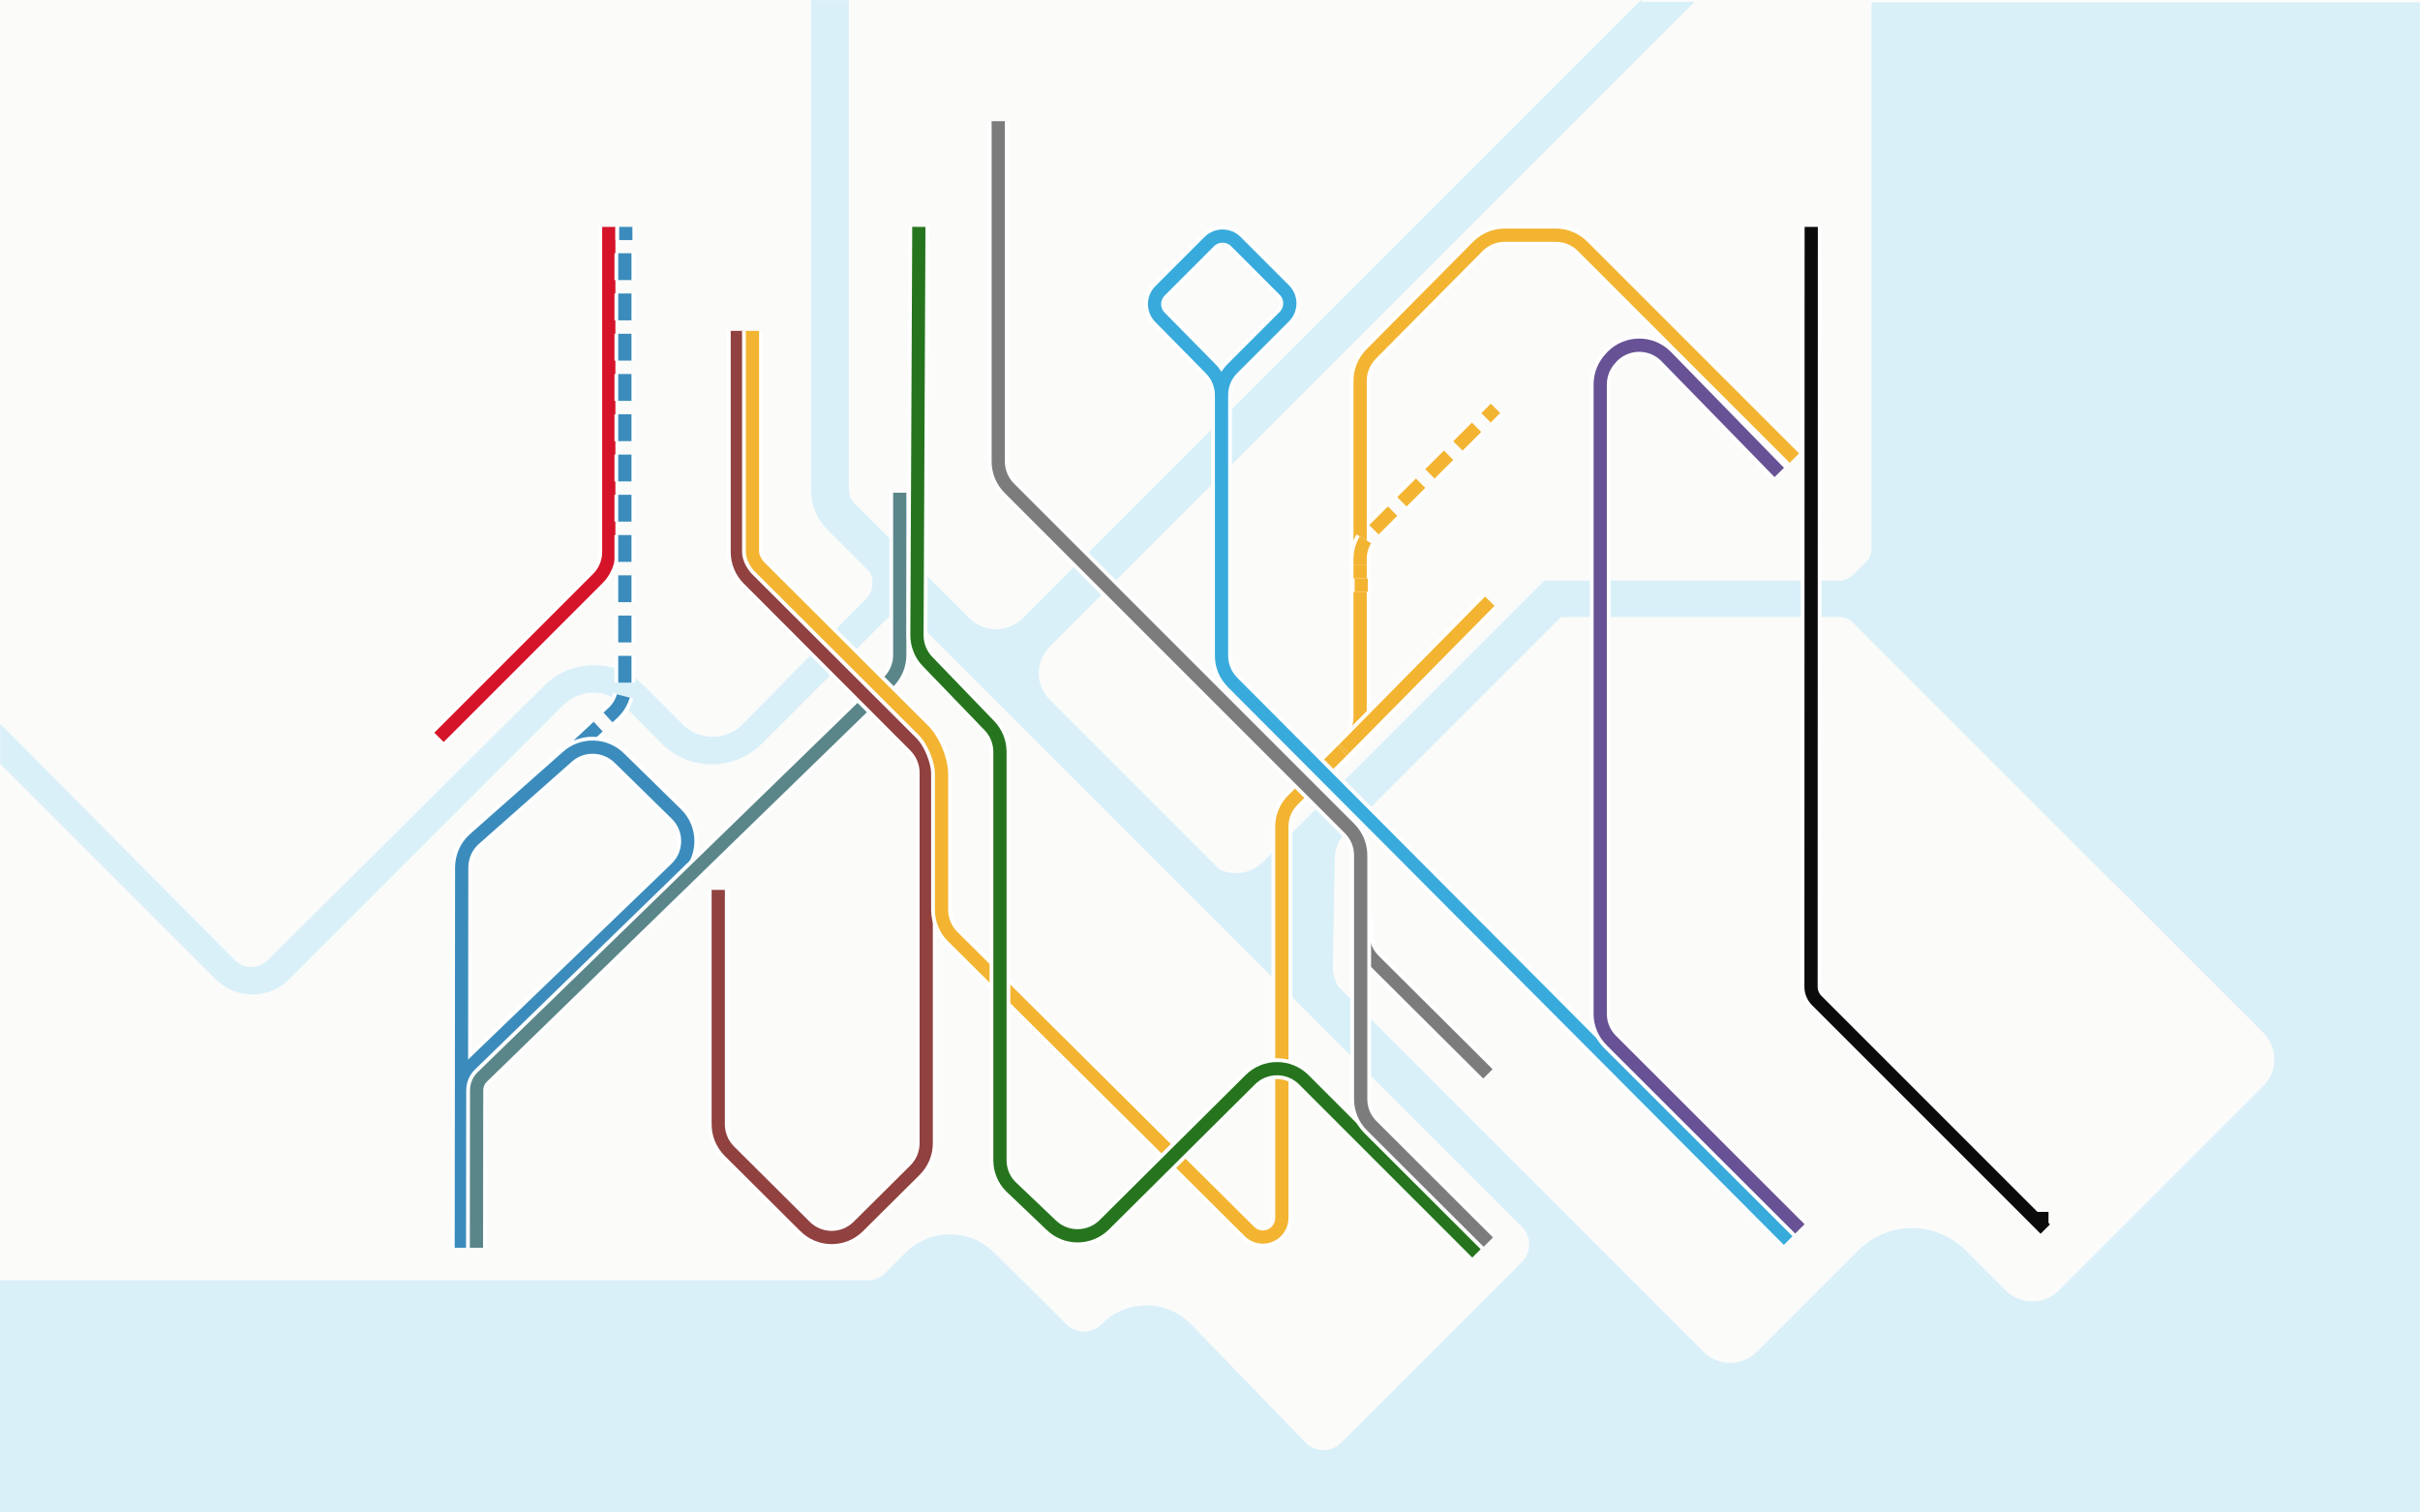 <?xml version="1.0" encoding="UTF-8" standalone="no"?>
<!DOCTYPE svg  PUBLIC '-//W3C//DTD SVG 1.1//EN'  'http://www.w3.org/Graphics/SVG/1.1/DTD/svg11.dtd'>
<svg xmlns="http://www.w3.org/2000/svg" xml:space="preserve" version="1.1" y="0px" x="0px" xmlns:xlink="http://www.w3.org/1999/xlink" viewBox="0 0 1280 800" enable-background="new 0 0 1280 800">
	<rect width="1.28e3" height="800" fill="#FBFBFA"/>
	<path d="m868 0l-327 327c-7.8 7.8-20.5 7.8-28.3 0l-2.3-2.3-58.5-58.5c-1.9-1.9-2.9-4.4-2.9-7.1v-259h-20v259c0 8 3.1 15.6 8.8 21.2l22.5 22.5c2.2 4.6 1.4 10.4-2.4 14.2l-7.1 7.1-58 59c-8.8 8.8-23 8.8-31.8 0l-20.3-20.3c-14.6-14.6-38.4-14.6-53 0l-146 145c-2.4 2.4-5.5 3.7-8.8 3.7s-6.5-1.3-8.8-3.7l-124-125v21.2l114 114c5.4 5.4 12.4 8 19.4 8s14.1-2.7 19.4-8l145-145c8.8-8.8 23-8.8 31.8 0l20.3 20.3c7.1 7.1 16.5 11 26.5 11s19.4-3.9 26.5-11l64.9-64.9c2.4-2.4 5.5-3.7 8.8-3.7 1.9 0 3.7 0.4 5.3 1.2l323 323c5.1 5.1 5.1 13.5 0 18.6l-95.7 95.7c-5.1 5.1-13.5 5.1-18.6 0l-61-63c-6.3-6.3-14.6-9.7-23.4-9.7s-17.2 3.4-23.4 9.7l-0.3 0.3c-5.1 5.1-13.4 5.1-18.5 0l-38.3-38c-12.9-12.8-33.9-12.8-46.8 0.1l-10.8 10.8c-2.5 2.5-5.8 3.8-9.3 3.8h-459v124h1.28e3v-800h-290v289c0 2.7-1.1 5.3-3 7.2l-7.1 6.9c-1.9 1.8-4.4 2.8-7 2.8h-156l-149 149c-3.8 3.8-8.8 5.7-14.1 5.7-3.1 0-6-0.6-8.7-1.9l-79.7-79.7-10-10c-3.8-3.8-5.9-8.8-5.9-14.1s2.1-10.4 5.9-14.1l341-341h-28zm-162 454c0.1-5.2 2.2-10.1 5.8-13.7l114-114h147c2.7 0 5.2 1 7.1 2.9l18.9 18.9 0.1 0.1 21.1 21.1 96.7 96.7 0.1-0.1 80.3 80.3c7.8 7.8 7.8 20.5 0 28.3l-108 108c-7.8 7.8-20.5 7.8-28.3 0l-21.2-21.2c-15.6-15.6-41-15.6-56.6 0l-53.7 53.7c-7.8 7.8-20.5 7.8-28.3 0l-193-193c-2-3.2-3-7-3-10.9l1-57zm-40 26v0.5l-0.4-0.4z" fill="#D9F0F9"/>
<g stroke-miterlimit="10" fill="none">
		<path stroke="#fff" stroke-width="11" d="m322 120v172c0 5.3-2.1 10.4-5.9 14.1l-83.9 83.9"/>
		<path stroke="#D51429" stroke-width="7" d="m322 120v172c0 5.3-2.1 10.4-5.9 14.1l-83.9 83.9"/>
		<g stroke="#fff" stroke-width="11">
			<line y2="399" x1="296" x2="301" y1="404"/>
			<path d="m306 394l18.6-17.3c3.8-3.8 5.9-8.8 5.9-14.1v-233" stroke-dasharray="14.197,7.098"/>
			<line y2="120" x1="331" x2="331" y1="127"/>
		</g>
		<g stroke="#3B8CBC" stroke-width="7">
			<line y2="399" x1="296" x2="301" y1="404"/>
			<path d="m306 394l18.6-17.3c3.8-3.8 5.9-8.8 5.9-14.1v-233" stroke-dasharray="14.197,7.098"/>
			<line y2="120" x1="331" x2="331" y1="127"/>
		</g>
		<path stroke="#fff" stroke-width="11" d="m244 660l0.2-201c0-5.7 2.3-11.2 6.5-15l49.5-43.8c7.9-7 19.9-6.6 27.4 0.8l30.2 29.6c8 7.9 8 20.8-0.1 28.7l-107 103c-3.9 3.7-6.1 8.9-6.1 14.3l-0.1 20.2"/>
		<path stroke="#3B8CBC" stroke-width="7" d="m244 660l0.2-201c0-5.7 2.3-11.2 6.5-15l49.5-43.8c7.9-7 19.9-6.6 27.4 0.8l30.2 29.6c8 7.9 8 20.8-0.1 28.7l-107 103c-3.9 3.7-6.1 8.9-6.1 14.3l-0.1 20.2"/>
		<path stroke="#fff" stroke-width="11" d="m252 660l0.1-83.2c0-2.7 1-5.2 2.9-7.1l215-209c3.7-3.8 5.9-8.8 5.9-14.1v-86"/>
		<path stroke="#5B8689" stroke-width="7" d="m252 660l0.1-83.2c0-2.7 1-5.2 2.9-7.1l215-209c3.7-3.8 5.9-8.8 5.9-14.1v-86"/>
		<path stroke="#fff" stroke-width="11" d="m390 175v117c0 5.3 2.1 10.4 5.8 14.1l88.3 88.5c3.7 3.8 5.8 8.8 5.8 14.1v196c0 5.3-2.1 10.4-5.9 14.2l-30 29.8c-7.8 7.8-20.4 7.8-28.2 0l-40-39.8c-3.8-3.8-5.9-8.9-5.9-14.2v-124"/>
		<path stroke="#904140" stroke-width="7" d="m390 175v117c0 5.3 2.1 10.4 5.8 14.1l88.3 88.5c3.7 3.8 5.8 8.8 5.8 14.1v196c0 5.3-2.1 10.4-5.9 14.2l-30 29.8c-7.8 7.8-20.4 7.8-28.2 0l-40-39.8c-3.8-3.8-5.9-8.9-5.9-14.2v-124"/>
		<path stroke="#fff" stroke-width="11" d="m398 175v117c0 2.6 2 6.2 3.9 8l86.6 86.4c5.2 5.2 9.5 15.5 9.5 22.9v71.9c0 5.3 2.1 10.5 5.9 14.2l157 156c3.9 3.9 10.3 3.9 14.2-0.1l0.1-0.1c1.8-1.9 2.8-4.4 2.8-7v-207c0-5.3 2.1-10.4 5.9-14.1l27.6-27.6"/>
		<path stroke="#F3B431" stroke-width="7" d="m398 175v117c0 2.6 2 6.2 3.9 8l86.6 86.4c5.2 5.2 9.5 15.5 9.5 22.9v71.9c0 5.3 2.1 10.5 5.9 14.2l157 156c3.9 3.9 10.3 3.9 14.2-0.1l0.1-0.1c1.8-1.9 2.8-4.4 2.8-7v-207c0-5.3 2.1-10.4 5.9-14.1l27.6-27.6"/>
		<path stroke="#fff" stroke-width="11" d="m486 120l-1 216c0 5.3 2.1 10.4 5.8 14.1l32.3 33.5c3.7 3.7 5.8 8.8 5.8 14.1v216c0 5.3 2.1 10.4 5.9 14.1l21 20c7.8 7.8 20.5 7.8 28.3 0l77.2-76.7c7.8-7.8 20.5-7.8 28.3 0l91.6 91.6"/>
		<path stroke="#26751E" stroke-width="7" d="m486 120l-1 216c0 5.3 2.1 10.4 5.8 14.1l32.3 33.5c3.7 3.7 5.8 8.8 5.8 14.1v216c0 5.3 2.1 10.4 5.9 14.1l21 20c7.8 7.8 20.5 7.8 28.3 0l77.2-76.7c7.8-7.8 20.5-7.8 28.3 0l91.6 91.6"/>
		<path stroke="#fff" stroke-width="11" d="m787 568l-60.3-60c-3.8-3.8-5.9-8.9-5.9-14.2v-8.7"/>
		<path stroke="#7C7C7C" stroke-width="7" d="m787 568l-60.3-60c-3.8-3.8-5.9-8.9-5.9-14.2v-8.7"/>
		<path stroke="#fff" stroke-width="11" d="m528 64.1v180c0 5.3 2.1 10.4 5.9 14.2l180 180c3.7 3.7 5.8 8.8 5.8 14.1v129c0 5.3 2.1 10.4 5.9 14.1l61.6 61.5"/>
		<path stroke="#7C7C7C" stroke-width="7" d="m528 64.1v180c0 5.3 2.1 10.4 5.9 14.2l180 180c3.7 3.7 5.8 8.8 5.8 14.1v129c0 5.3 2.1 10.4 5.9 14.1l61.6 61.5"/>
		<path stroke="#fff" stroke-width="11" d="m946 656l-294-295c-3.8-3.8-5.9-8.8-5.9-14.1v-138c0-5.3 2.1-10.4 5.9-14.1l27.3-27.3c3.9-3.9 3.9-10.2 0-14.1l-25.6-25.6c-3.9-3.9-10.2-3.9-14.1 0l-26 26c-3.9 3.9-3.9 10.2 0 14.1l26.7 27.1c3.7 3.7 5.8 8.8 5.8 14.1v12"/>
		<path stroke="#38ABDC" stroke-width="7" d="m946 656l-294-295c-3.8-3.8-5.9-8.8-5.9-14.1v-138c0-5.3 2.1-10.4 5.9-14.1l27.3-27.3c3.9-3.9 3.9-10.2 0-14.1l-25.6-25.6c-3.9-3.9-10.2-3.9-14.1 0l-26 26c-3.9 3.9-3.9 10.2 0 14.1l26.7 27.1c3.7 3.7 5.8 8.8 5.8 14.1v12"/>
		<path stroke="#fff" stroke-width="11" d="m710 397l3.3-3.2c3.9-3.8 6.1-9 6.1-14.4v-178c0-5.3 2.1-10.3 5.8-14.1l56.5-57c3.8-3.8 8.9-5.9 14.2-5.9h27c5.3 0 10.4 2.1 14.2 5.9l112 112"/>
		<path stroke="#F3B431" stroke-width="7" d="m710 397l3.3-3.2c3.9-3.8 6.1-9 6.1-14.4v-178c0-5.3 2.1-10.3 5.8-14.1l56.5-57c3.8-3.8 8.9-5.9 14.2-5.9h27c5.3 0 10.4 2.1 14.2 5.9l112 112"/>
		<line y2="396" x1="788" x2="711" stroke="#fff" y1="318" stroke-width="11"/>
		<line y2="396" x1="788" x2="711" stroke="#F3B431" y1="318" stroke-width="7"/>
		<g stroke="#fff" stroke-width="11">
			<line y2="221" x1="791" x2="786" y1="216"/>
			<path d="m781 226l-55.7 55.6c-3.8 3.8-5.9 8.7-5.9 14v7.2" stroke-dasharray="13.95,6.975"/>
			<line y2="313" x1="720" x2="720" y1="306"/>
		</g>
		<g stroke="#F3B431" stroke-width="7">
			<line y2="221" x1="791" x2="786" y1="216"/>
			<path d="m781 226l-55.7 55.6c-3.8 3.8-5.9 8.7-5.9 14v7.2" stroke-dasharray="13.95,6.975"/>
			<line y2="313" x1="720" x2="720" y1="306"/>
		</g>
		<path stroke="#fff" stroke-width="11" d="m952 650l-99.7-99.6c-3.8-3.8-5.9-8.8-5.9-14.1v-333c0-5.3 2.1-10.3 5.8-14.1l0.6-0.7c7.9-7.9 20.7-7.9 28.5 0.1l59.8 61.3"/>
		<path stroke="#665294" stroke-width="7" d="m952 650l-99.7-99.6c-3.8-3.8-5.9-8.8-5.9-14.1v-333c0-5.3 2.1-10.3 5.8-14.1l0.6-0.7c7.9-7.9 20.7-7.9 28.5 0.1l59.8 61.3"/>
		<path stroke="#fff" stroke-width="11" d="m958 120l-0.1 402c0 2.7 1.1 5.2 2.9 7.1l121 121"/>
		<path stroke="#0C0B0B" stroke-width="7" d="m958 120l-0.1 402c0 2.7 1.1 5.2 2.9 7.1l121 121"/>
	<line y2="641" x1="1.08e3" x2="1.08e3" stroke="#0C0B0B" y1="647" stroke-width="7"/>
</g>
</svg>
